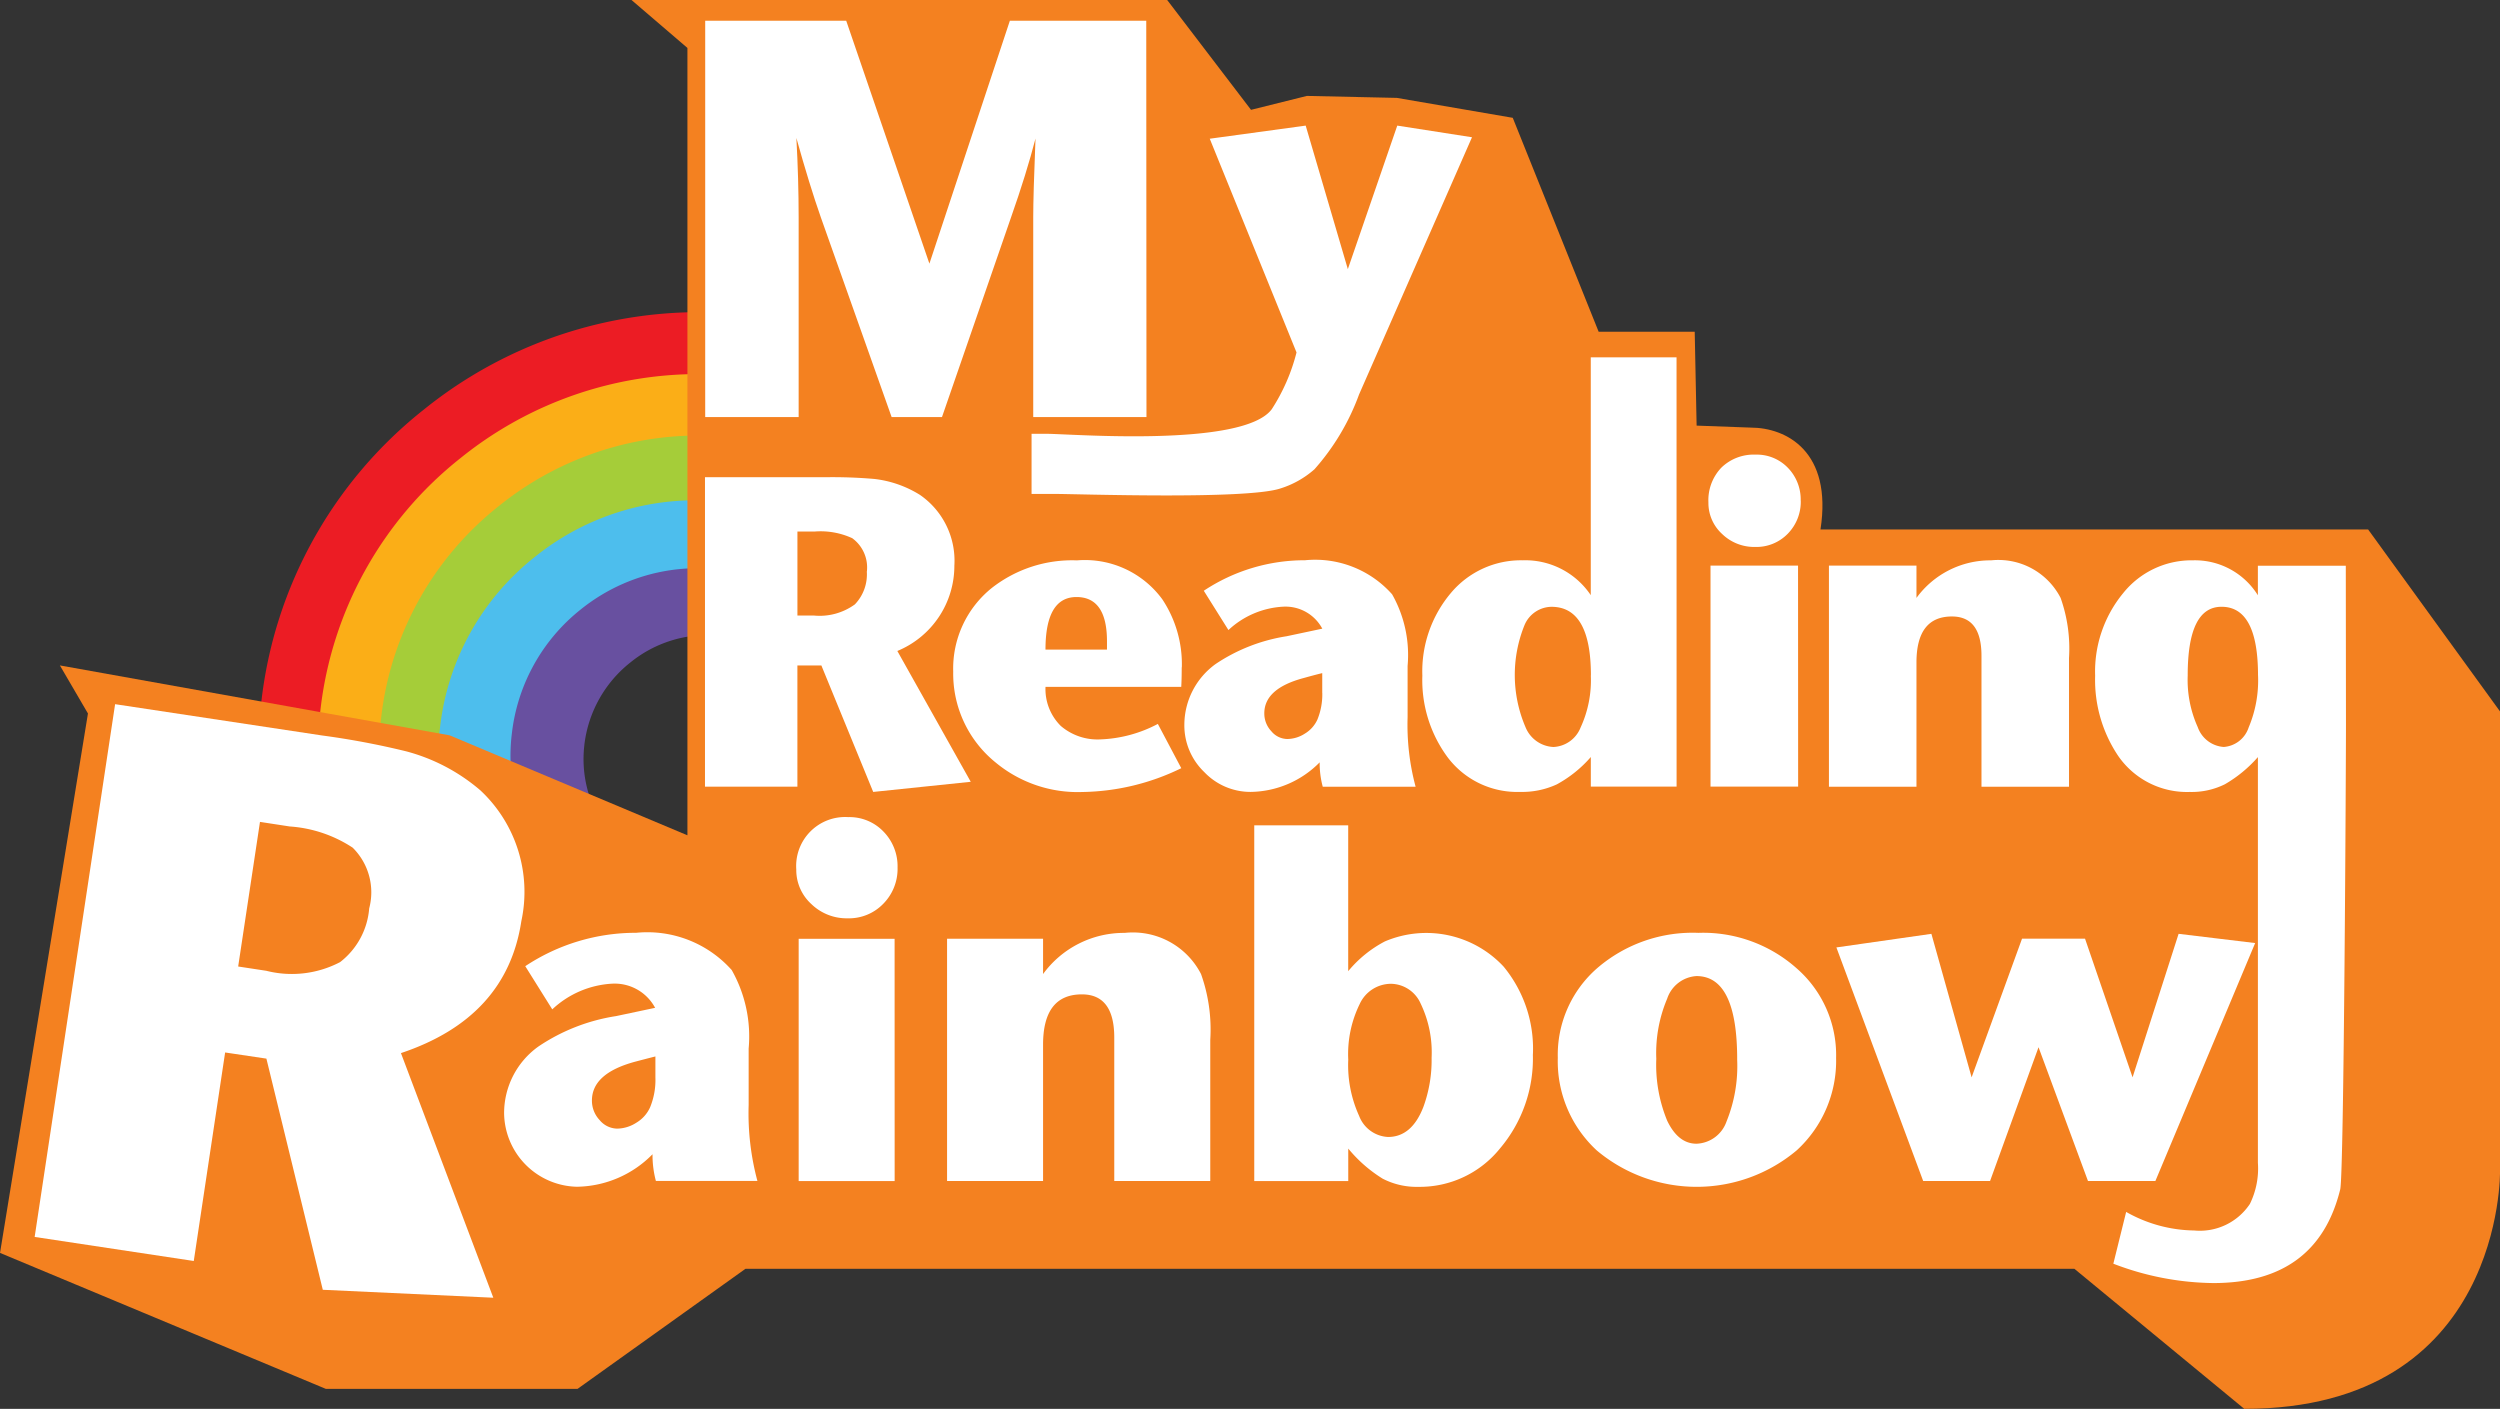 <svg id="그룹_7220" data-name="그룹 7220" xmlns="http://www.w3.org/2000/svg" xmlns:xlink="http://www.w3.org/1999/xlink" width="102.364" height="57.688" viewBox="0 0 102.364 57.688">
  <rect x="0" y="0" width="102.364" height="57.688" fill="#333333" stroke="none"/>
  <defs>
    <clipPath id="clip-path">
      <path id="패스_51917" data-name="패스 51917" d="M481.192,380.438l2.29,1.963V414.64l-9.738-4.094-15.957-2.862,1.149,1.968-3.6,22.087,13.338,5.566h10.31l6.874-4.915h54.414l6.956,5.734c10.635,0,10.472-9.738,10.472-9.738V409.568l-5.4-7.45H529.876c.494-3.188-1.389-4.172-2.862-4.172l-2.21-.081-.078-3.843h-3.933l-3.517-8.76-4.745-.816-3.684-.081-2.288.57-3.435-4.5Z" transform="translate(-455.335 -380.438)" fill="none"/>
    </clipPath>
    <linearGradient id="linear-gradient" x1="-7.658" y1="6.426" x2="-7.641" y2="6.426" gradientUnits="objectBoundingBox">
      <stop offset="0" stop-color="#e21f26"/>
      <stop offset="0.055" stop-color="#e21f26"/>
      <stop offset="1" stop-color="#f48120"/>
    </linearGradient>
  </defs>
  <path id="패스_51912" data-name="패스 51912" d="M484.394,402.077s-3.619-4.647-8.613-1.272-1.021,8.846-1.021,8.846l-9.365,7.358a17.29,17.29,0,0,1-3.817-13.184,17.811,17.811,0,0,1,6.664-12A17.976,17.976,0,0,1,493.7,394.76Z" transform="translate(-450.881 -375.06)" fill="#ec1c24"/>
  <path id="패스_51913" data-name="패스 51913" d="M473.715,408.588s-3.835-5.347,1.006-8.682,8.71,1.047,8.71,1.047l7.225-5.684a15.49,15.49,0,0,0-21.942-2.525,15.365,15.365,0,0,0-5.742,10.337,14.9,14.9,0,0,0,3.292,11.366Z" transform="translate(-449.854 -373.99)" fill="#fbae17"/>
  <path id="패스_51914" data-name="패스 51914" d="M483.945,398.68s-5.043-4.1-10.351.064-2.589,10.109-2.589,10.109l-3.838,3.014a12.509,12.509,0,0,1-2.763-9.543,12.9,12.9,0,0,1,4.821-8.677,13.005,13.005,0,0,1,18.422,2.119Z" transform="translate(-448.798 -372.928)" fill="#a5cd39"/>
  <path id="패스_51915" data-name="패스 51915" d="M471.66,406.407s-2.8-5.39,1.256-8.587,8.378,1.013,8.378,1.013l3.2-2.511a10.464,10.464,0,0,0-14.818-1.707,10.371,10.371,0,0,0-3.883,6.987,10.063,10.063,0,0,0,2.226,7.671Z" transform="translate(-447.776 -371.812)" fill="#4dbeed"/>
  <path id="패스_51916" data-name="패스 51916" d="M470.45,401.164a5.05,5.05,0,0,1,1.887-3.4,5.025,5.025,0,0,1,6.892.527l1.858-1.462a7.617,7.617,0,0,0-10.778-1.239,7.584,7.584,0,0,0-2.825,5.086,7.347,7.347,0,0,0,1.624,5.577l2.195-1.728a4.888,4.888,0,0,1-.852-3.361" transform="translate(-446.526 -370.639)" fill="#6850a0"/>
  <g id="그룹_7219" data-name="그룹 7219">
    <g id="그룹_7218" data-name="그룹 7218" clip-path="url(#clip-path)">
      <rect id="사각형_4193" data-name="사각형 4193" width="102.526" height="57.689" transform="translate(0 -0.001)" fill="url(#linear-gradient)"/>
    </g>
  </g>
  <path id="패스_51918" data-name="패스 51918" d="M490.108,397.157h-4.637v-8.181q0-.907.093-3.223-.371,1.436-1,3.223l-2.829,8.181h-2.062l-2.9-8.181q-.464-1.322-1-3.247.093,1.69.093,3.247v8.181h-3.826V380.93h5.774l3.406,9.945,3.294-9.945h5.585Z" transform="translate(-443.165 -380.08)" fill="#fff"/>
  <path id="패스_51919" data-name="패스 51919" d="M497.811,383.891l-4.626,10.536a9.527,9.527,0,0,1-1.825,3.059,3.828,3.828,0,0,1-1.419.793c-1.441.454-8.264.216-9.233.216h-.931v-2.461h.636c.94,0,8.03.574,9.2-1.009a7.793,7.793,0,0,0,1.013-2.323l-3.553-8.751,3.928-.537,1.726,5.877,2.024-5.877Z" transform="translate(-437.539 -378.271)" fill="#fff"/>
  <path id="패스_51920" data-name="패스 51920" d="M478.667,395.6a1.482,1.482,0,0,0-.6-1.358,3.1,3.1,0,0,0-1.538-.273h-.707v3.439h.669a2.448,2.448,0,0,0,1.685-.458,1.776,1.776,0,0,0,.487-1.35m4.256,8.616-3.994.415-2.122-5.177h-.982v4.961h-3.784v-12.67h4.927a20.021,20.021,0,0,1,2.008.071,4.489,4.489,0,0,1,1.866.652,3.274,3.274,0,0,1,1.41,2.9,3.773,3.773,0,0,1-2.335,3.492Z" transform="translate(-443.171 -372.205)" fill="#fff"/>
  <path id="패스_51921" data-name="패스 51921" d="M484.217,397.37v-.344c0-1.2-.416-1.809-1.248-1.809q-1.27,0-1.27,2.153Zm3.06.726c0,.337-.007.6-.019.8H481.7a2.122,2.122,0,0,0,.627,1.6,2.311,2.311,0,0,0,1.619.55,5.431,5.431,0,0,0,2.354-.634l.959,1.813a9.508,9.508,0,0,1-4.054.975,5.259,5.259,0,0,1-3.53-1.194,4.678,4.678,0,0,1-1.754-3.731,4.233,4.233,0,0,1,1.592-3.439,5.337,5.337,0,0,1,3.475-1.12,3.929,3.929,0,0,1,3.494,1.593,4.8,4.8,0,0,1,.8,2.787" transform="translate(-438.891 -370.771)" fill="#fff"/>
  <path id="패스_51922" data-name="패스 51922" d="M489.045,399.145v-.812c-.145.033-.4.1-.76.2q-1.612.43-1.612,1.445a1.052,1.052,0,0,0,.29.736.861.861,0,0,0,.652.316,1.35,1.35,0,0,0,.715-.219,1.292,1.292,0,0,0,.517-.577,2.72,2.72,0,0,0,.2-1.087m3.819,3.838h-3.8a3.693,3.693,0,0,1-.126-1,4.033,4.033,0,0,1-2.824,1.211,2.609,2.609,0,0,1-1.9-.811,2.645,2.645,0,0,1-.817-1.934,3.078,3.078,0,0,1,1.284-2.494,7.2,7.2,0,0,1,2.9-1.134l1.464-.311a1.708,1.708,0,0,0-1.607-.9,3.561,3.561,0,0,0-2.236.957l-1.009-1.609a7.46,7.46,0,0,1,4.146-1.249,4.21,4.21,0,0,1,3.565,1.395,5.039,5.039,0,0,1,.634,2.933v2.1a9.777,9.777,0,0,0,.327,2.841" transform="translate(-434.905 -370.771)" fill="#fff"/>
  <path id="패스_51923" data-name="패스 51923" d="M495.936,401.931q0-2.815-1.618-2.813a1.217,1.217,0,0,0-1.1.748,5.422,5.422,0,0,0,.038,4.175,1.3,1.3,0,0,0,1.147.817,1.258,1.258,0,0,0,1.111-.8,4.6,4.6,0,0,0,.418-2.131m3.512,4.553h-3.512v-1.211a5.025,5.025,0,0,1-1.393,1.12,3.383,3.383,0,0,1-1.5.308,3.564,3.564,0,0,1-3.005-1.465,5.312,5.312,0,0,1-1-3.294,4.975,4.975,0,0,1,1.168-3.385,3.741,3.741,0,0,1,2.939-1.339,3.23,3.23,0,0,1,2.789,1.427v-9.738h3.512Z" transform="translate(-430.795 -374.272)" fill="#fff"/>
  <path id="패스_51924" data-name="패스 51924" d="M499.488,404.8H495.9v-9.048h3.584Zm.107-11.711a1.868,1.868,0,0,1-.534,1.36,1.787,1.787,0,0,1-1.329.539,1.89,1.89,0,0,1-1.358-.532,1.717,1.717,0,0,1-.56-1.293,1.93,1.93,0,0,1,.532-1.424,1.9,1.9,0,0,1,1.4-.531,1.764,1.764,0,0,1,1.322.539,1.859,1.859,0,0,1,.524,1.341" transform="translate(-425.862 -372.593)" fill="#fff"/>
  <path id="패스_51925" data-name="패스 51925" d="M508.5,402.983h-3.584v-5.359c0-1.071-.4-1.611-1.21-1.611q-1.452,0-1.452,1.884v5.086H498.67v-9.052h3.584v1.322a3.741,3.741,0,0,1,3.052-1.538,2.864,2.864,0,0,1,2.85,1.538,6.193,6.193,0,0,1,.344,2.461Z" transform="translate(-423.783 -370.771)" fill="#fff"/>
  <path id="패스_51926" data-name="패스 51926" d="M511.644,398.429q0-2.815-1.495-2.813-1.387,0-1.384,2.813a4.706,4.706,0,0,0,.41,2.113,1.219,1.219,0,0,0,1.065.814,1.16,1.16,0,0,0,1.021-.8,4.952,4.952,0,0,0,.384-2.131m3.6,2.018c0,1.509-.079,18.389-.235,19.026q-.941,3.839-5.2,3.838a11.7,11.7,0,0,1-4.09-.793l.525-2.12a5.781,5.781,0,0,0,2.787.76,2.46,2.46,0,0,0,2.279-1.087,3.288,3.288,0,0,0,.328-1.682V401.771a5.369,5.369,0,0,1-1.35,1.111,3.056,3.056,0,0,1-1.44.316,3.421,3.421,0,0,1-2.936-1.484,5.576,5.576,0,0,1-.938-3.275,5.042,5.042,0,0,1,1.142-3.375,3.587,3.587,0,0,1,2.86-1.35,3.032,3.032,0,0,1,2.661,1.431v-1.211h3.6Z" transform="translate(-419.188 -370.771)" fill="#fff"/>
  <path id="패스_51927" data-name="패스 51927" d="M469.853,405.486a2.57,2.57,0,0,0-.676-2.49,5.347,5.347,0,0,0-2.578-.868l-1.217-.187-.893,5.921,1.153.176a4.257,4.257,0,0,0,3.021-.356,3.087,3.087,0,0,0,1.191-2.2m5.082,15.942-6.982-.325-2.309-9.465-1.69-.252-1.284,8.538-6.515-.985,3.294-21.814,8.478,1.282a32.618,32.618,0,0,1,3.437.648,7.675,7.675,0,0,1,3.043,1.6,5.685,5.685,0,0,1,1.675,5.357q-.6,3.953-4.929,5.4Z" transform="translate(-454.737 -368.288)" fill="#fff"/>
  <path id="패스_51928" data-name="패스 51928" d="M473.473,408.5V407.6c-.161.04-.437.111-.835.216-1.177.32-1.764.847-1.764,1.59a1.157,1.157,0,0,0,.316.8.95.95,0,0,0,.714.349,1.479,1.479,0,0,0,.785-.24,1.4,1.4,0,0,0,.567-.634,2.946,2.946,0,0,0,.218-1.189m4.187,4.206h-4.168a4.093,4.093,0,0,1-.138-1.094,4.416,4.416,0,0,1-3.1,1.331,3.049,3.049,0,0,1-2.977-3.009,3.352,3.352,0,0,1,1.4-2.73,7.818,7.818,0,0,1,3.183-1.248l1.6-.339a1.878,1.878,0,0,0-1.759-.989,3.89,3.89,0,0,0-2.452,1.052l-1.106-1.768a8.18,8.18,0,0,1,4.543-1.367,4.627,4.627,0,0,1,3.911,1.526,5.522,5.522,0,0,1,.693,3.216v2.3a10.689,10.689,0,0,0,.358,3.116" transform="translate(-446.637 -364.343)" fill="#fff"/>
  <path id="패스_51929" data-name="패스 51929" d="M478.23,414.7H474.3v-9.919h3.928Zm.119-12.84a2.032,2.032,0,0,1-.586,1.488,1.953,1.953,0,0,1-1.458.594,2.076,2.076,0,0,1-1.486-.584,1.884,1.884,0,0,1-.617-1.417,2.006,2.006,0,0,1,2.124-2.143,1.93,1.93,0,0,1,1.448.594,2.026,2.026,0,0,1,.575,1.467" transform="translate(-441.598 -366.341)" fill="#fff"/>
  <path id="패스_51930" data-name="패스 51930" d="M488.552,412.7h-3.931v-5.874c0-1.177-.442-1.768-1.325-1.768q-1.592,0-1.59,2.065V412.7h-3.931v-9.919h3.931v1.445a4.094,4.094,0,0,1,3.342-1.685,3.135,3.135,0,0,1,3.126,1.685,6.776,6.776,0,0,1,.378,2.7Z" transform="translate(-438.997 -364.343)" fill="#fff"/>
  <path id="패스_51931" data-name="패스 51931" d="M492.315,409.509a4.609,4.609,0,0,0-.448-2.217,1.352,1.352,0,0,0-1.22-.811,1.414,1.414,0,0,0-1.277.83,4.652,4.652,0,0,0-.468,2.276,5.018,5.018,0,0,0,.446,2.305,1.335,1.335,0,0,0,1.182.861c.648,0,1.13-.408,1.448-1.229a5.589,5.589,0,0,0,.337-2.015m4.146-.131a5.693,5.693,0,0,1-1.35,3.85,4.215,4.215,0,0,1-3.332,1.567,3.025,3.025,0,0,1-1.469-.335,5.71,5.71,0,0,1-1.408-1.232v1.331h-3.849V399.994H488.9v5.971a4.874,4.874,0,0,1,1.5-1.218,4.324,4.324,0,0,1,4.863,1.03,5.279,5.279,0,0,1,1.2,3.6" transform="translate(-433.697 -366.199)" fill="#fff"/>
  <path id="패스_51932" data-name="패스 51932" d="M499.589,407.722q0-3.411-1.666-3.411a1.351,1.351,0,0,0-1.2.924,5.721,5.721,0,0,0-.446,2.466,6,6,0,0,0,.446,2.532c.3.627.7.942,1.2.942a1.354,1.354,0,0,0,1.23-.911,6.034,6.034,0,0,0,.435-2.542m4.051-.078a4.974,4.974,0,0,1-1.609,3.8,6.362,6.362,0,0,1-8.186.01,4.964,4.964,0,0,1-1.6-3.793,4.707,4.707,0,0,1,1.619-3.679A5.984,5.984,0,0,1,498,402.541,5.764,5.764,0,0,1,502.031,404a4.714,4.714,0,0,1,1.609,3.641" transform="translate(-428.459 -364.345)" fill="#fff"/>
  <path id="패스_51933" data-name="패스 51933" d="M515.993,402.942l-4.086,9.744h-2.759l-2.025-5.478-1.985,5.478H502.4l-3.554-9.565,3.89-.557,1.647,5.876,2.064-5.677h2.58l1.946,5.677,1.885-5.876Z" transform="translate(-423.654 -364.328)" fill="#fff"/>
</svg>
